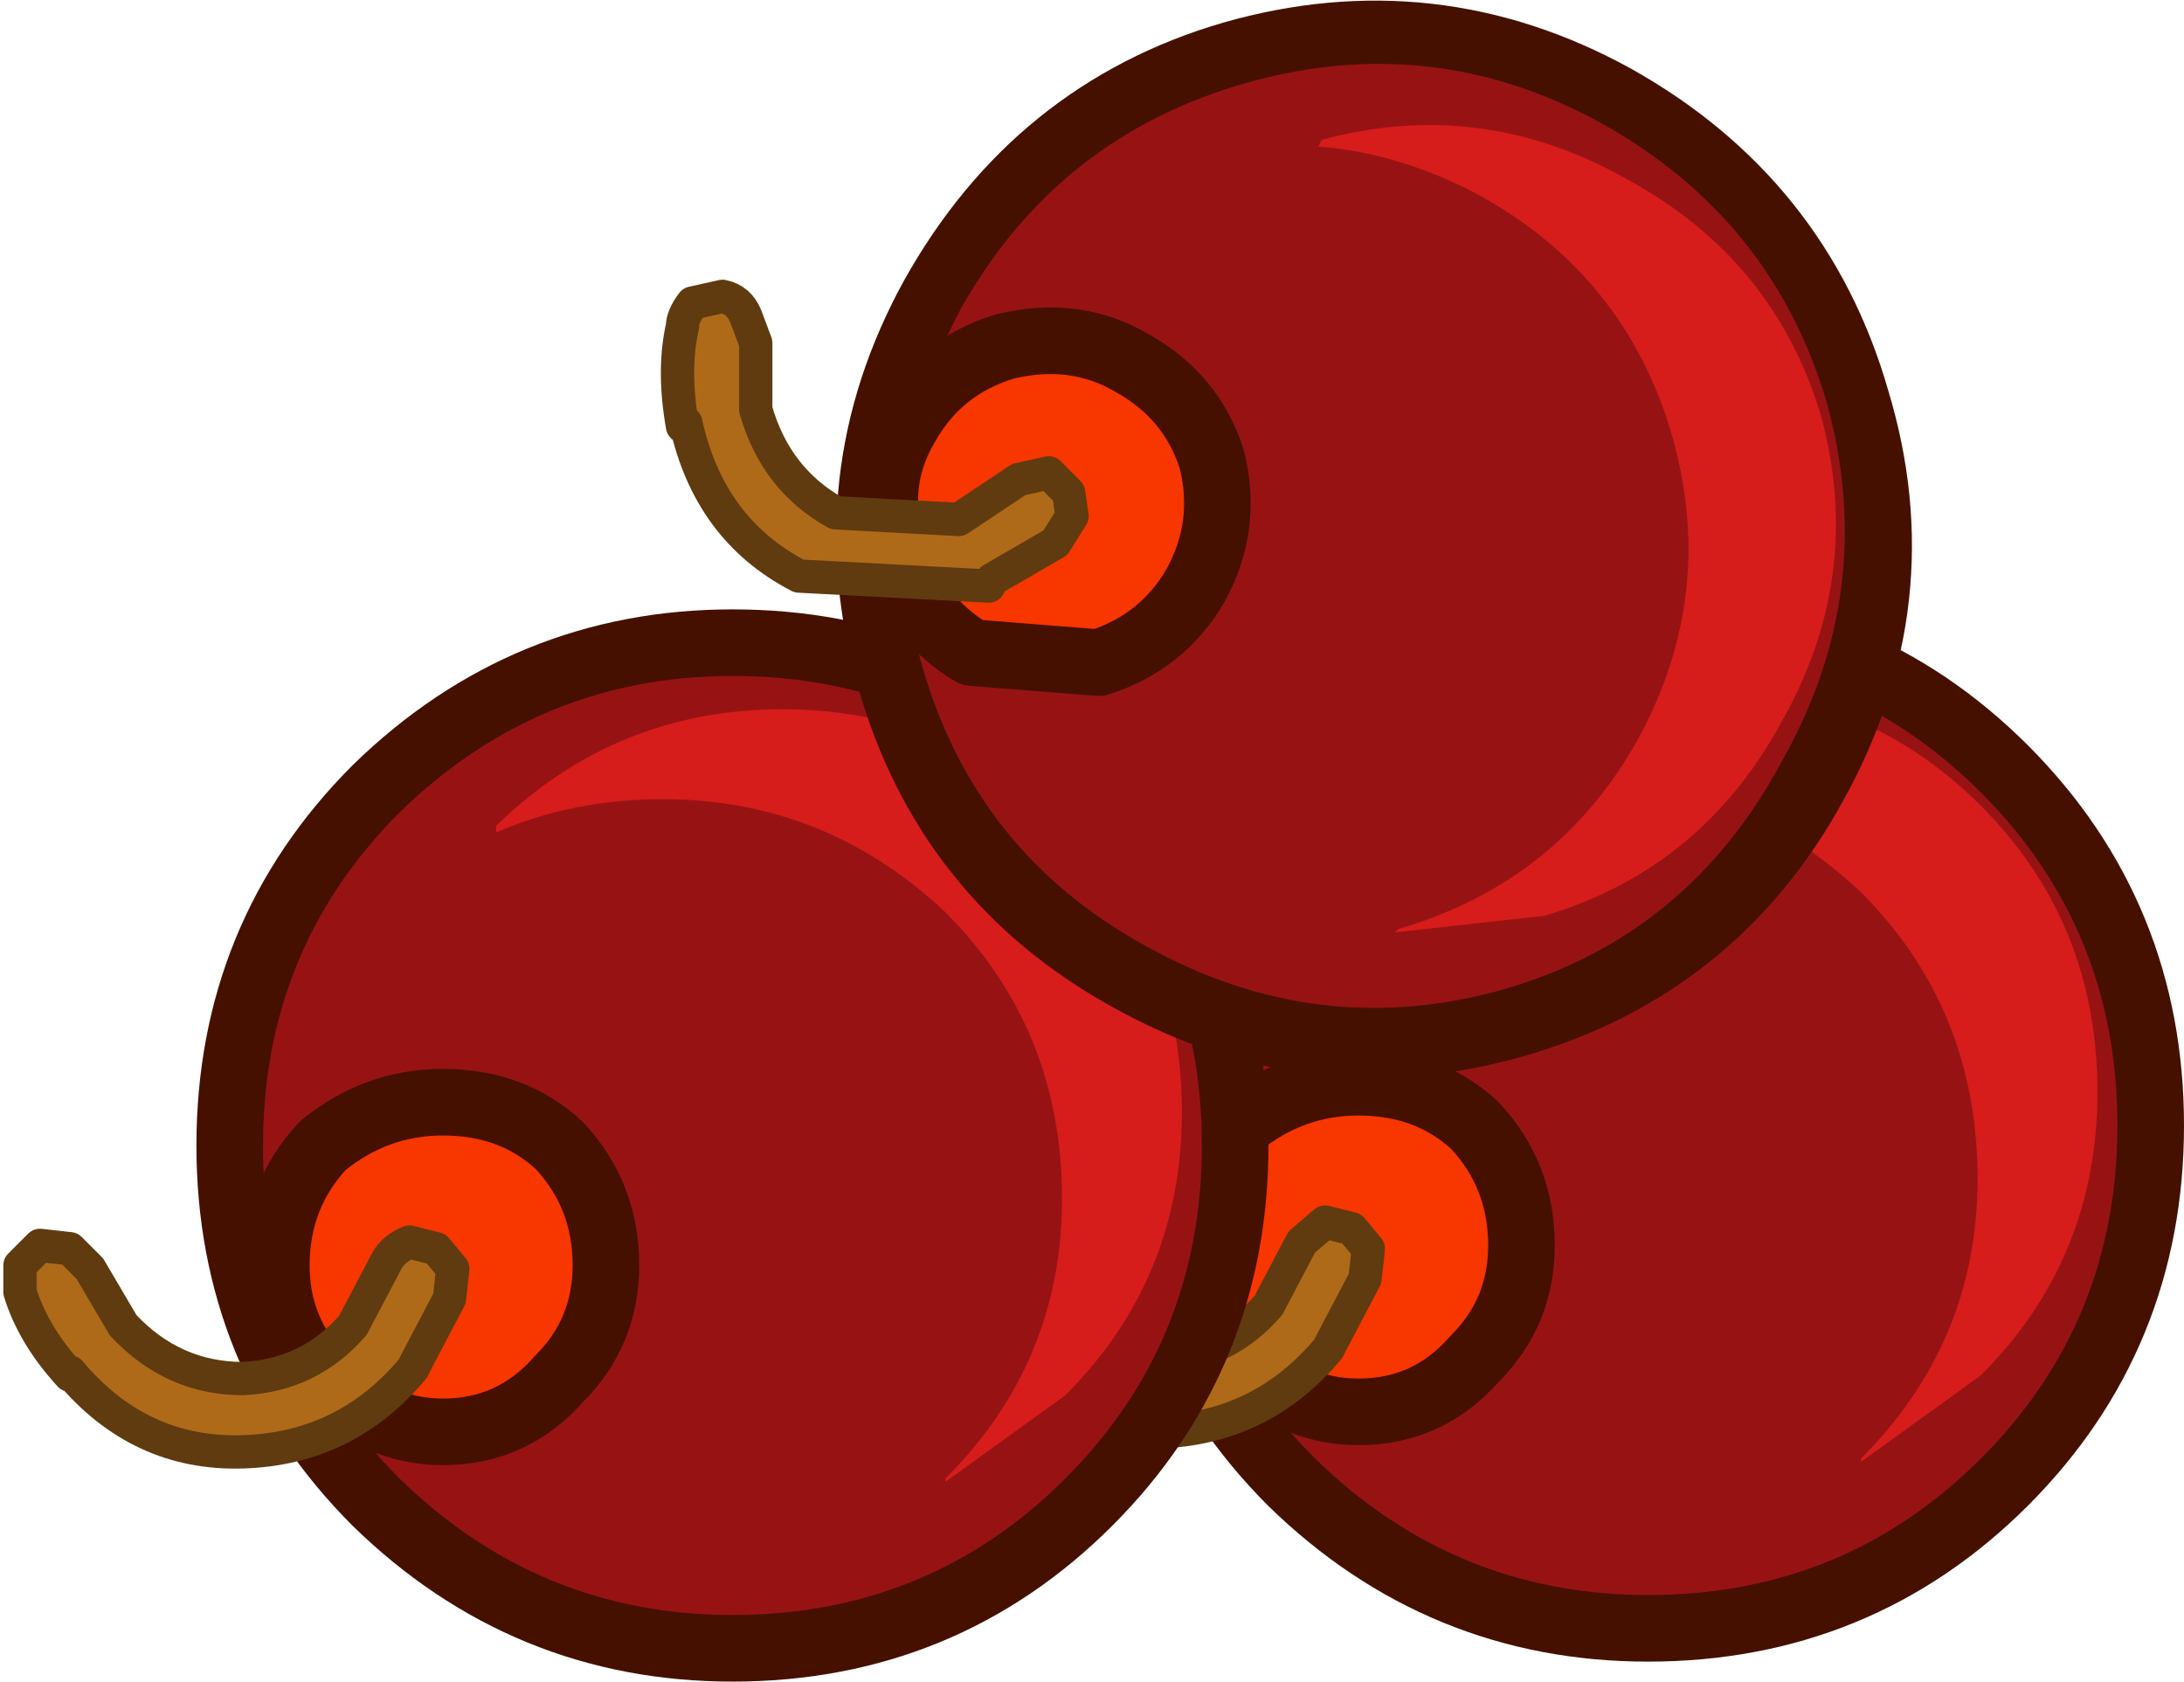 <?xml version="1.0" encoding="UTF-8" standalone="no"?>
<svg xmlns:xlink="http://www.w3.org/1999/xlink" height="25.25px" width="32.8px" xmlns="http://www.w3.org/2000/svg">
  <g transform="matrix(1.0, 0.0, 0.0, 1.0, -29.6, -37.8)">
    <path d="M54.95 60.9 L54.85 60.9 55.05 60.85 55.0 60.85 54.95 60.9" fill="#999999" fill-rule="evenodd" stroke="none"/>
    <path d="M49.35 49.7 Q51.45 47.65 54.35 47.65 57.3 47.65 59.35 49.7 61.4 51.75 61.4 54.7 61.4 57.65 59.35 59.7 57.3 61.75 54.35 61.75 51.45 61.75 49.35 59.7 47.3 57.65 47.3 54.7 47.3 51.75 49.35 49.7 Z" fill="none" stroke="#461000" stroke-linecap="round" stroke-linejoin="round" stroke-width="2.0"/>
    <path d="M59.35 59.7 Q57.3 61.75 54.35 61.75 51.45 61.75 49.35 59.7 47.3 57.65 47.3 54.7 47.3 51.75 49.35 49.7 51.45 47.65 54.35 47.65 57.3 47.65 59.35 49.7 61.4 51.75 61.4 54.7 61.4 57.65 59.35 59.7" fill="#971313" fill-rule="evenodd" stroke="none"/>
    <path d="M51.75 54.7 Q52.45 55.45 52.45 56.5 52.45 57.5 51.75 58.2 51.05 59.0 50.0 59.0 49.0 59.0 48.2 58.2 47.5 57.5 47.5 56.5 47.5 55.45 48.2 54.7 49.0 54.05 50.0 54.05 51.05 54.05 51.75 54.7" fill="#f73600" fill-rule="evenodd" stroke="none"/>
    <path d="M51.75 54.7 Q52.45 55.45 52.45 56.5 52.45 57.5 51.75 58.2 51.05 59.0 50.0 59.0 49.0 59.0 48.2 58.2 47.5 57.5 47.5 56.5 47.5 55.45 48.2 54.7 49.0 54.05 50.0 54.05 51.05 54.05 51.75 54.7 Z" fill="none" stroke="#461000" stroke-linecap="round" stroke-linejoin="round" stroke-width="1.0"/>
    <path d="M49.15 56.45 L49.5 56.15 49.9 56.25 50.15 56.55 50.1 57.0 49.6 57.95 49.55 58.05 Q48.55 59.25 47.0 59.3 45.45 59.35 44.4 58.1 L44.4 58.15 Q43.85 57.55 43.65 56.9 L43.65 56.5 43.95 56.2 44.4 56.25 44.7 56.55 45.2 57.4 Q45.95 58.2 47.0 58.2 48.0 58.15 48.65 57.4 L49.15 56.45" fill="#af6a19" fill-rule="evenodd" stroke="none"/>
    <path d="M49.15 56.45 L48.65 57.4 Q48.0 58.15 47.0 58.2 45.95 58.2 45.2 57.4 L44.7 56.55 44.4 56.25 43.95 56.2 43.65 56.5 43.65 56.9 Q43.85 57.55 44.4 58.15 L44.4 58.1 Q45.45 59.35 47.0 59.3 48.55 59.25 49.55 58.05 L49.6 57.95 50.1 57.0 50.15 56.55 49.9 56.25 49.5 56.15 49.15 56.45 Z" fill="none" stroke="#5f3b0f" stroke-linecap="round" stroke-linejoin="round" stroke-width="0.5"/>
    <path d="M59.3 55.5 Q59.3 52.95 57.55 51.2 55.75 49.5 53.3 49.5 51.95 49.5 50.8 50.0 L50.8 49.9 Q52.6 48.15 55.1 48.15 57.6 48.15 59.35 49.9 61.1 51.65 61.1 54.2 61.1 56.7 59.35 58.45 L57.55 59.75 57.55 59.7 Q59.3 57.95 59.3 55.5" fill="#d71c1c" fill-rule="evenodd" stroke="none"/>
    <path d="M35.6 50.0 Q37.7 47.95 40.6 47.95 43.55 47.95 45.6 50.0 47.65 52.05 47.65 55.0 47.65 57.95 45.6 60.0 43.55 62.05 40.6 62.05 37.7 62.05 35.6 60.0 33.55 57.95 33.55 55.0 33.55 52.05 35.6 50.0 Z" fill="none" stroke="#461000" stroke-linecap="round" stroke-linejoin="round" stroke-width="2.0"/>
    <path d="M35.6 50.0 Q37.7 47.95 40.6 47.95 43.55 47.95 45.6 50.0 47.65 52.05 47.65 55.0 47.65 57.95 45.6 60.0 43.55 62.05 40.6 62.05 37.7 62.05 35.6 60.0 33.55 57.95 33.55 55.0 33.55 52.05 35.6 50.0" fill="#971313" fill-rule="evenodd" stroke="none"/>
    <path d="M38.0 55.0 Q38.7 55.75 38.7 56.8 38.7 57.8 38.0 58.5 37.3 59.3 36.25 59.3 35.25 59.3 34.45 58.5 33.75 57.8 33.75 56.8 33.75 55.75 34.45 55.0 35.25 54.35 36.25 54.35 37.3 54.35 38.0 55.0" fill="#f73600" fill-rule="evenodd" stroke="none"/>
    <path d="M38.0 55.0 Q38.7 55.75 38.7 56.8 38.7 57.8 38.0 58.5 37.3 59.3 36.25 59.3 35.25 59.3 34.45 58.5 33.75 57.8 33.75 56.8 33.75 55.75 34.45 55.0 35.25 54.35 36.25 54.35 37.3 54.35 38.0 55.0 Z" fill="none" stroke="#461000" stroke-linecap="round" stroke-linejoin="round" stroke-width="1.0"/>
    <path d="M35.4 56.75 Q35.5 56.55 35.75 56.45 L36.15 56.55 36.4 56.85 36.35 57.3 35.85 58.25 35.8 58.35 Q34.8 59.55 33.25 59.6 31.7 59.65 30.65 58.4 L30.65 58.45 Q30.1 57.85 29.9 57.2 L29.9 56.8 30.2 56.5 30.65 56.55 30.95 56.85 31.45 57.7 Q32.2 58.5 33.25 58.5 34.25 58.45 34.9 57.7 L35.4 56.75" fill="#af6a19" fill-rule="evenodd" stroke="none"/>
    <path d="M35.4 56.75 L34.9 57.7 Q34.25 58.45 33.25 58.5 32.2 58.5 31.45 57.7 L30.95 56.85 30.65 56.55 30.2 56.5 29.9 56.8 29.9 57.2 Q30.1 57.85 30.65 58.45 L30.65 58.4 Q31.7 59.65 33.25 59.6 34.8 59.55 35.8 58.35 L35.85 58.25 36.35 57.3 36.4 56.85 36.15 56.55 35.75 56.45 Q35.5 56.55 35.4 56.75 Z" fill="none" stroke="#5f3b0f" stroke-linecap="round" stroke-linejoin="round" stroke-width="0.5"/>
    <path d="M37.05 50.3 L37.05 50.2 Q38.85 48.45 41.35 48.45 43.85 48.45 45.6 50.2 47.35 51.95 47.35 54.5 47.35 57.0 45.6 58.75 L43.8 60.05 43.8 60.0 Q45.55 58.25 45.55 55.8 45.55 53.25 43.8 51.5 42.0 49.8 39.55 49.8 38.2 49.8 37.05 50.3" fill="#d71c1c" fill-rule="evenodd" stroke="none"/>
    <path d="M57.0 43.95 Q57.85 46.75 56.4 49.35 55.0 51.9 52.2 52.7 49.4 53.5 46.8 52.05 44.25 50.65 43.45 47.85 42.65 45.05 44.05 42.5 45.5 39.9 48.25 39.1 51.05 38.3 53.6 39.7 56.2 41.15 57.0 43.95 Z" fill="none" stroke="#461000" stroke-linecap="round" stroke-linejoin="round" stroke-width="2.0"/>
    <path d="M56.35 49.25 Q54.95 51.85 52.2 52.65 49.4 53.45 46.8 52.0 44.25 50.6 43.45 47.8 42.65 45.0 44.05 42.4 45.5 39.85 48.3 39.05 51.1 38.25 53.65 39.65 56.25 41.1 57.05 43.9 57.8 46.7 56.35 49.25" fill="#971313" fill-rule="evenodd" stroke="none"/>
    <path d="M47.8 44.7 Q48.05 45.7 47.55 46.6 47.05 47.45 46.1 47.75 L44.2 47.6 Q43.35 47.1 43.0 46.05 42.7 45.05 43.2 44.2 43.7 43.3 44.7 43.0 45.75 42.75 46.6 43.25 47.5 43.75 47.8 44.7" fill="#f73600" fill-rule="evenodd" stroke="none"/>
    <path d="M47.8 44.7 Q48.05 45.7 47.55 46.6 47.05 47.45 46.1 47.75 L44.2 47.6 Q43.35 47.1 43.0 46.05 42.7 45.05 43.2 44.2 43.7 43.3 44.7 43.0 45.75 42.75 46.6 43.25 47.5 43.75 47.8 44.7 Z" fill="none" stroke="#461000" stroke-linecap="round" stroke-linejoin="round" stroke-width="1.0"/>
    <path d="M44.9 45.0 L45.35 44.9 45.65 45.2 45.7 45.55 45.45 45.95 44.5 46.5 44.45 46.6 41.6 46.45 Q40.25 45.75 39.9 44.15 L39.85 44.2 Q39.7 43.35 39.85 42.7 39.85 42.55 40.0 42.35 L40.45 42.25 Q40.7 42.3 40.8 42.55 L40.95 42.95 40.95 43.95 Q41.25 45.0 42.15 45.5 L44.0 45.6 44.9 45.0" fill="#af6a19" fill-rule="evenodd" stroke="none"/>
    <path d="M44.9 45.0 L44.0 45.6 42.15 45.5 Q41.25 45.0 40.95 43.95 L40.95 42.95 40.8 42.55 Q40.7 42.3 40.45 42.25 L40.0 42.35 Q39.85 42.55 39.85 42.7 39.7 43.35 39.85 44.2 L39.9 44.15 Q40.25 45.75 41.6 46.45 L44.45 46.6 44.5 46.5 45.45 45.95 45.7 45.55 45.65 45.2 45.35 44.9 44.9 45.0 Z" fill="none" stroke="#5f3b0f" stroke-linecap="round" stroke-linejoin="round" stroke-width="0.5"/>
    <path d="M51.85 40.75 Q50.65 40.1 49.4 40.0 L49.45 39.9 Q51.85 39.25 54.05 40.5 56.25 41.7 56.95 44.05 57.6 46.45 56.35 48.65 55.15 50.85 52.8 51.55 L50.55 51.8 50.6 51.75 Q53.0 51.05 54.2 48.9 55.4 46.7 54.7 44.3 54.0 41.95 51.85 40.75" fill="#d71c1c" fill-rule="evenodd" stroke="none"/>
  </g>
</svg>
